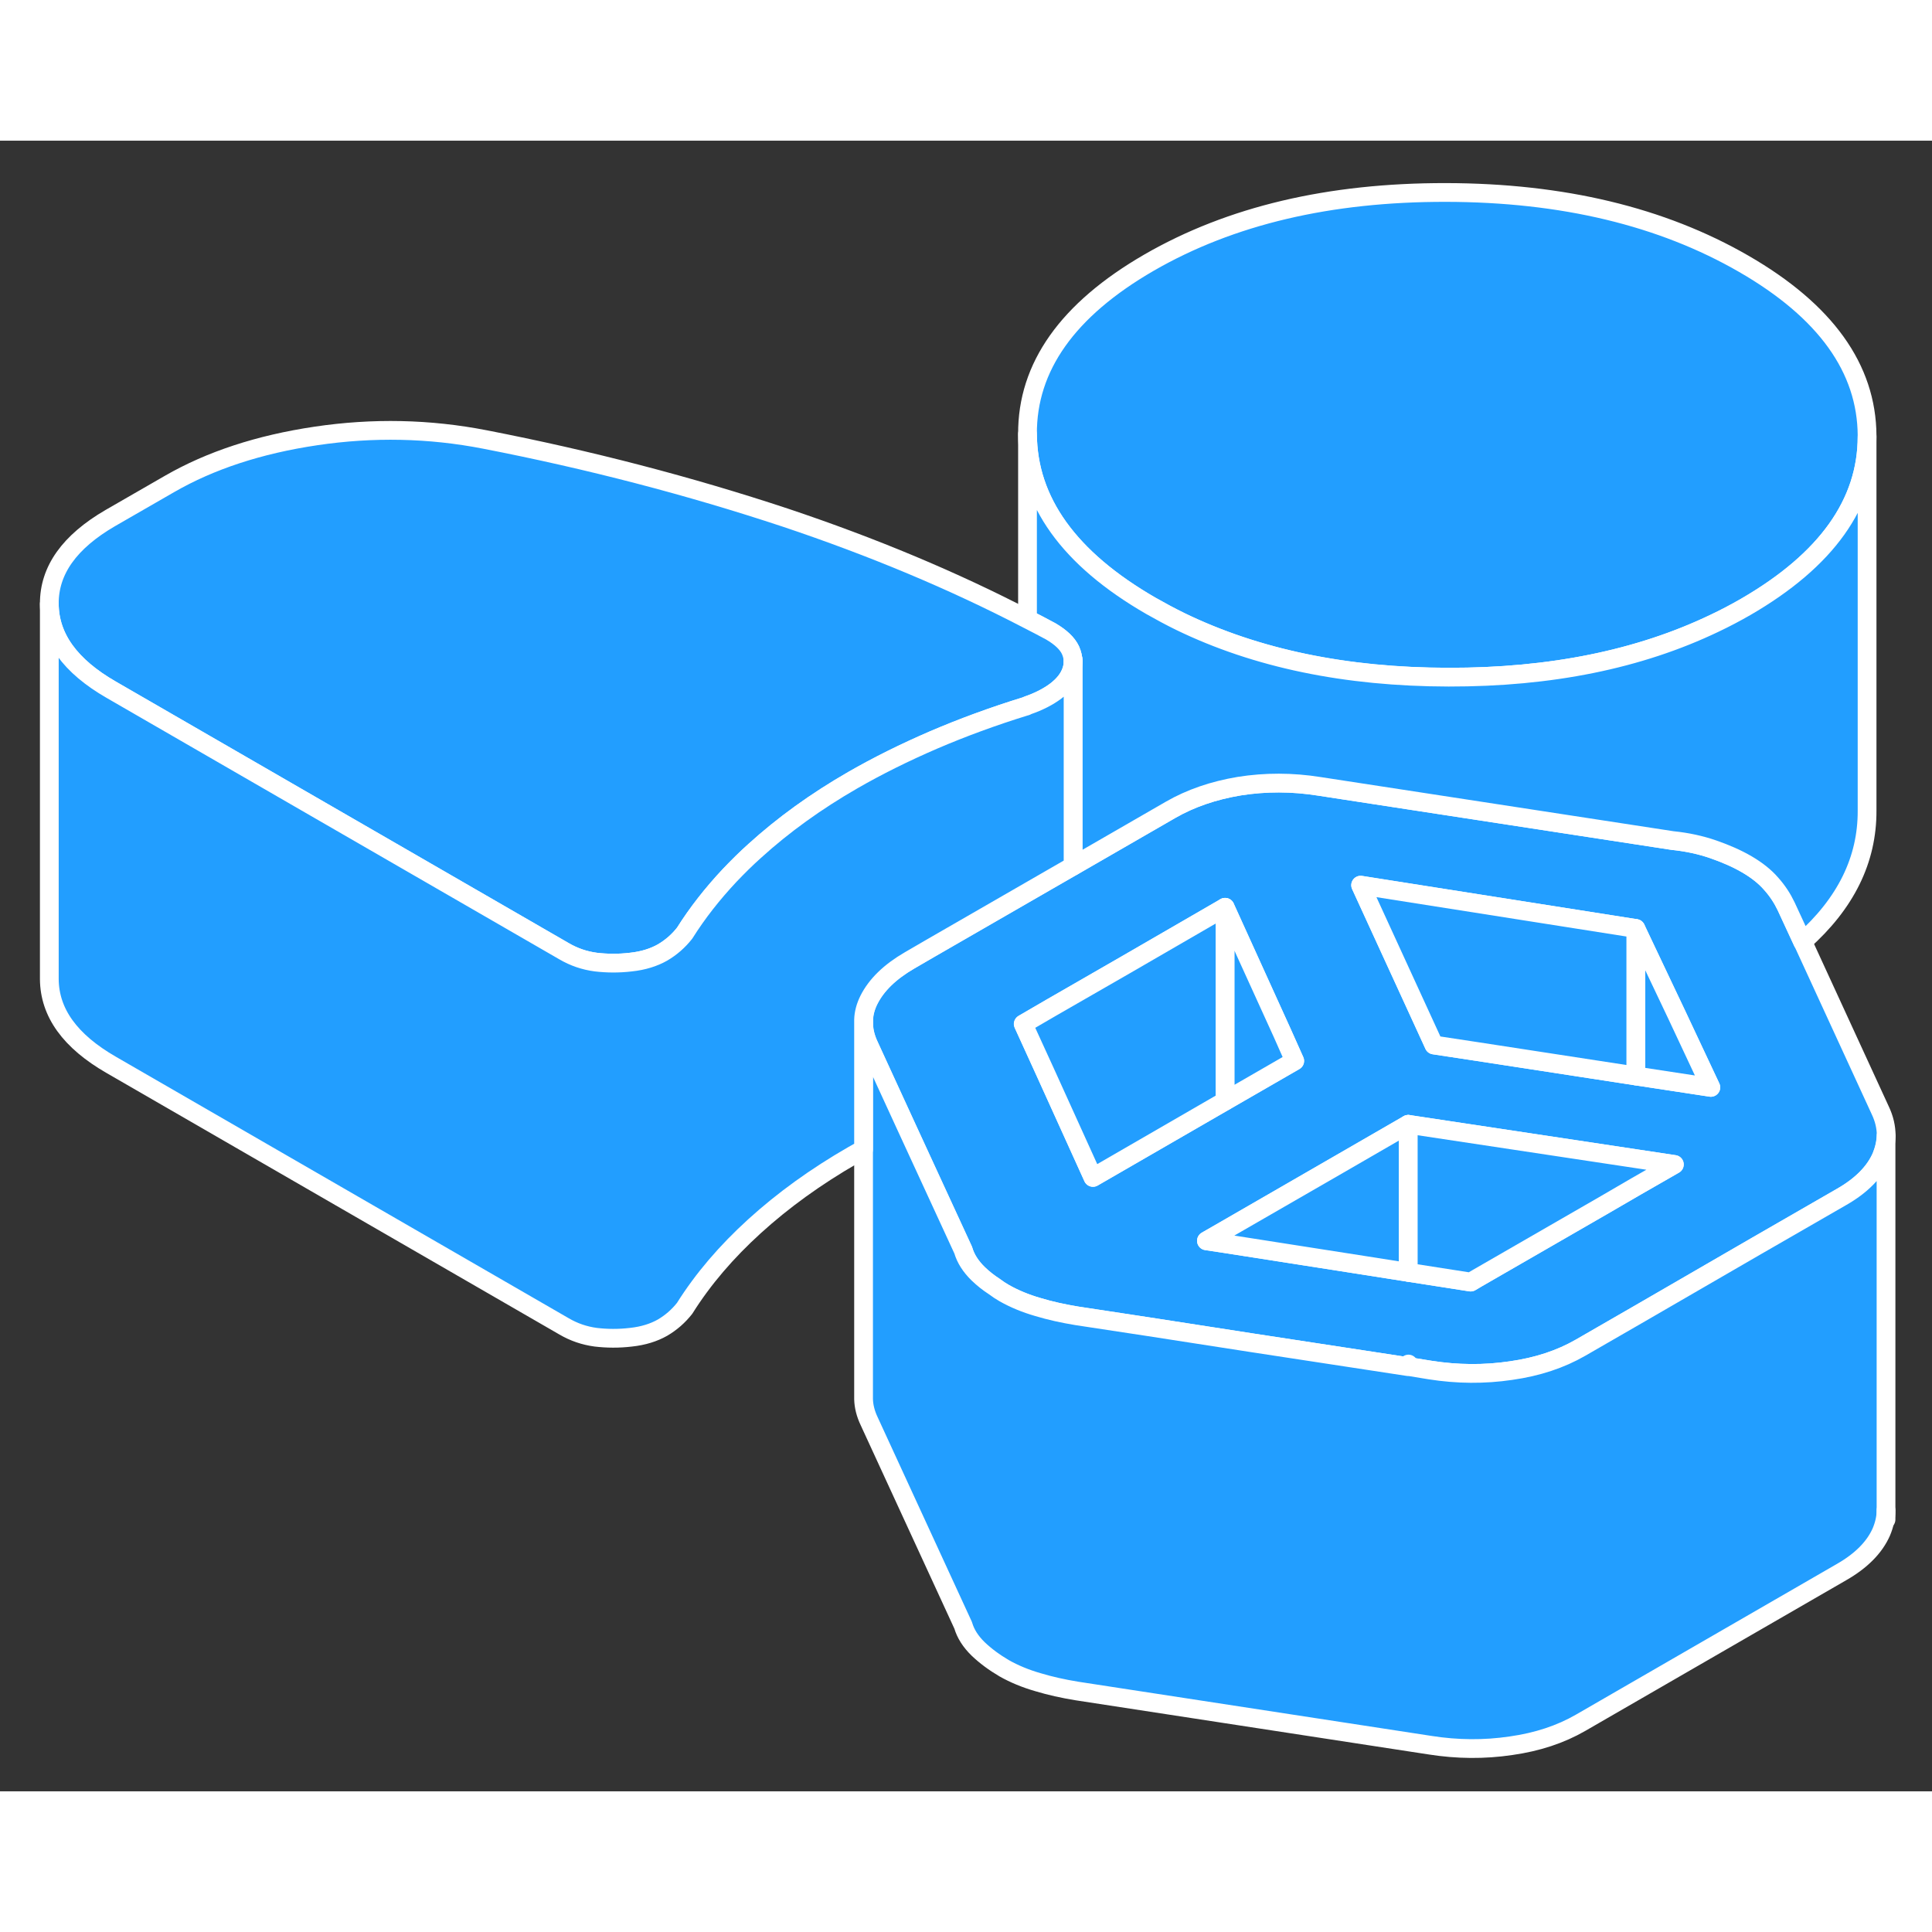 <svg width="48" height="48" viewBox="0 0 103 88" fill="#229EFF" xmlns="http://www.w3.org/2000/svg" stroke-width="1px" stroke-linecap="round" stroke-linejoin="round"><rect x="0" y="0" width="103" height="88" fill="#333333" stroke="none"/><path d="M75.078 65.221V65.361H75.148L75.078 65.221Z" stroke="white" stroke-linejoin="round"/><path d="M75.078 65.221V65.361H75.148L75.078 65.221Z" stroke="white" stroke-linejoin="round"/><path d="M100.239 51.691L96.109 42.711L95.229 40.811C95.029 40.391 94.769 39.991 94.429 39.611C94.099 39.231 93.669 38.891 93.139 38.581C92.609 38.271 92.009 38.011 91.349 37.781C90.689 37.551 89.959 37.391 89.169 37.311L70.339 34.421C68.889 34.191 67.469 34.191 66.079 34.411C64.699 34.641 63.479 35.061 62.419 35.671L57.219 38.671L55.759 39.511L49.619 43.051L48.499 43.701C47.449 44.311 46.729 45.011 46.329 45.811C46.159 46.151 46.059 46.511 46.049 46.861V47.161C46.069 47.531 46.169 47.891 46.349 48.271L48.339 52.601L51.359 59.151C51.489 59.601 51.759 60.021 52.159 60.411C52.419 60.661 52.709 60.891 53.019 61.091C53.189 61.221 53.359 61.331 53.549 61.441C54.079 61.741 54.679 61.991 55.339 62.181C55.999 62.381 56.689 62.531 57.419 62.651L61.229 63.231L66.779 64.091L75.089 65.361V65.221L75.159 65.371L76.249 65.541C77.709 65.771 79.139 65.781 80.559 65.571C81.979 65.371 83.209 64.961 84.269 64.351L87.459 62.511L93.659 58.921L98.189 56.311C99.239 55.711 99.949 54.991 100.309 54.171C100.459 53.801 100.549 53.431 100.559 53.061C100.559 52.601 100.459 52.151 100.239 51.691ZM58.269 55.271L55.739 49.691L54.559 47.091L56.089 46.201L57.219 45.551L60.009 43.941L65.319 40.871L68.359 47.571L69.029 49.061L65.319 51.201L58.269 55.271ZM87.209 55.761L85.499 56.751L78.719 60.661L78.399 60.851L75.079 60.331L72.659 59.951L65.309 58.801L64.319 58.651L65.309 58.081L71.369 54.581L75.079 52.441L87.209 54.271L89.259 54.581L87.209 55.761ZM87.209 49.861L78.819 48.571L76.449 48.211L72.539 39.691L87.209 42.001L89.379 46.591L91.209 50.471L87.209 49.861Z" stroke="white" stroke-linejoin="round"/><path d="M100.549 53.06V73.021C100.549 73.401 100.459 73.79 100.299 74.171C99.939 74.99 99.229 75.71 98.179 76.311L84.259 84.35C83.199 84.96 81.969 85.371 80.549 85.571C79.129 85.781 77.699 85.77 76.239 85.54L57.409 82.651C56.679 82.531 55.989 82.38 55.329 82.18C54.669 81.99 54.069 81.741 53.539 81.441C53.009 81.131 52.549 80.79 52.149 80.41C51.749 80.02 51.479 79.601 51.349 79.151L46.339 68.271C46.149 67.871 46.049 67.481 46.039 67.091V47.16C46.059 47.531 46.159 47.891 46.339 48.271L48.329 52.6L51.349 59.151C51.479 59.601 51.749 60.02 52.149 60.41C52.409 60.66 52.699 60.891 53.009 61.09C53.179 61.221 53.349 61.331 53.539 61.441C54.069 61.741 54.669 61.99 55.329 62.181C55.989 62.38 56.679 62.531 57.409 62.651L61.219 63.23L66.769 64.091L75.079 65.361H75.149L76.239 65.54C77.699 65.77 79.129 65.781 80.549 65.571C81.969 65.371 83.199 64.96 84.259 64.35L87.449 62.511L93.649 58.92L98.179 56.31C99.229 55.711 99.939 54.99 100.299 54.17C100.449 53.8 100.539 53.431 100.549 53.06Z" stroke="white" stroke-linejoin="round"/><path d="M91.209 50.471L87.209 49.861V42.001L89.389 46.59L91.209 50.471Z" stroke="white" stroke-linejoin="round"/><path d="M87.209 42.001V49.861L78.819 48.571L76.449 48.211L72.539 39.691L87.209 42.001Z" stroke="white" stroke-linejoin="round"/><path d="M69.019 49.061L65.309 51.201V40.871L68.359 47.571L69.019 49.061Z" stroke="white" stroke-linejoin="round"/><path d="M65.309 40.871V51.201L58.269 55.271L55.739 49.691L54.549 47.091L56.079 46.201L57.209 45.551L60.009 43.941L65.309 40.871Z" stroke="white" stroke-linejoin="round"/><path d="M99.539 15.72V15.771C99.539 19.331 97.379 22.36 93.059 24.86C92.519 25.171 91.969 25.46 91.399 25.73C87.389 27.651 82.669 28.61 77.229 28.601C71.739 28.601 66.979 27.601 62.919 25.631C62.389 25.371 61.87 25.09 61.359 24.8C56.989 22.28 54.799 19.221 54.779 15.641C54.759 12.061 56.919 9.011 61.259 6.501C65.609 3.991 70.879 2.751 77.089 2.761C83.299 2.771 88.589 4.041 92.959 6.561C97.329 9.081 99.519 12.14 99.539 15.72Z" stroke="white" stroke-linejoin="round"/><path d="M99.539 15.771V35.721C99.549 38.331 98.409 40.661 96.099 42.711L95.219 40.811C95.019 40.391 94.759 39.991 94.419 39.611C94.089 39.231 93.659 38.891 93.129 38.581C92.599 38.271 91.999 38.011 91.339 37.781C90.679 37.551 89.949 37.391 89.159 37.311L70.329 34.421C68.879 34.191 67.459 34.191 66.069 34.411C64.689 34.641 63.469 35.061 62.409 35.671L57.209 38.671V27.771C57.209 27.571 57.159 27.361 57.069 27.161C56.899 26.801 56.549 26.471 56.019 26.161C55.609 25.941 55.199 25.721 54.779 25.511V15.641C54.799 19.221 56.989 22.281 61.359 24.801C61.869 25.091 62.389 25.371 62.919 25.631C66.979 27.601 71.739 28.591 77.229 28.601C82.669 28.611 87.389 27.651 91.399 25.731C91.969 25.461 92.519 25.171 93.059 24.861C97.379 22.361 99.539 19.331 99.539 15.771Z" stroke="white" stroke-linejoin="round"/><path d="M57.209 27.771C57.209 27.941 57.179 28.11 57.119 28.28C56.989 28.66 56.719 29.011 56.289 29.34C55.889 29.64 55.389 29.901 54.779 30.11C54.739 30.131 54.699 30.151 54.659 30.16C52.939 30.691 51.309 31.291 49.769 31.951C48.219 32.621 46.789 33.331 45.469 34.09C43.489 35.23 41.749 36.49 40.239 37.861C39.769 38.281 39.329 38.721 38.909 39.16C37.979 40.151 37.179 41.171 36.499 42.251C36.169 42.671 35.779 43.011 35.319 43.281C34.859 43.541 34.299 43.721 33.639 43.791C32.979 43.87 32.349 43.861 31.759 43.791C31.159 43.711 30.599 43.521 30.069 43.211L17.079 35.711L5.929 29.271C3.739 28.011 2.639 26.491 2.629 24.691C2.619 22.901 3.709 21.381 5.879 20.12L9.039 18.3C11.209 17.05 13.809 16.191 16.849 15.741C19.879 15.29 22.889 15.351 25.859 15.931C31.409 17.011 36.749 18.401 41.879 20.101C46.509 21.651 50.819 23.451 54.779 25.511C55.199 25.721 55.609 25.941 56.019 26.16C56.549 26.471 56.899 26.8 57.069 27.16C57.159 27.36 57.209 27.571 57.209 27.771Z" stroke="white" stroke-linejoin="round"/><path d="M57.209 27.771V38.67L55.749 39.511L49.609 43.05L48.489 43.701C47.439 44.311 46.719 45.011 46.319 45.81C46.149 46.151 46.049 46.511 46.039 46.861V53.781C45.839 53.88 45.659 53.98 45.469 54.09C43.489 55.23 41.749 56.49 40.239 57.861C38.729 59.23 37.479 60.691 36.499 62.251C36.169 62.67 35.779 63.011 35.319 63.281C34.859 63.541 34.299 63.721 33.639 63.791C32.979 63.87 32.349 63.861 31.759 63.791C31.159 63.711 30.599 63.521 30.069 63.211L5.929 49.271C3.739 48.011 2.639 46.491 2.629 44.691V24.691C2.639 26.491 3.739 28.011 5.929 29.271L17.079 35.711L30.069 43.211C30.599 43.521 31.159 43.711 31.759 43.791C32.349 43.861 32.979 43.87 33.639 43.791C34.299 43.721 34.859 43.541 35.319 43.281C35.779 43.011 36.169 42.67 36.499 42.251C37.179 41.17 37.979 40.151 38.909 39.16C39.329 38.721 39.769 38.281 40.239 37.861C41.749 36.49 43.489 35.23 45.469 34.09C46.789 33.331 48.219 32.621 49.769 31.951C51.309 31.291 52.939 30.691 54.659 30.16C54.699 30.16 54.739 30.131 54.779 30.11C55.389 29.901 55.889 29.64 56.289 29.34C56.719 29.011 56.989 28.66 57.119 28.28C57.179 28.11 57.209 27.941 57.209 27.771Z" stroke="white" stroke-linejoin="round"/><path d="M57.209 27.771V27.66" stroke="white" stroke-linejoin="round"/><path d="M100.549 73.51V73.02" stroke="white" stroke-linejoin="round"/><path d="M75.078 52.441V60.331L72.668 59.951L65.308 58.8L64.318 58.651L65.308 58.081L71.378 54.581L75.078 52.441Z" stroke="white" stroke-linejoin="round"/><path d="M89.268 54.581L87.208 55.761L85.508 56.751L78.728 60.66L78.408 60.85L75.078 60.331V52.441L87.208 54.271L89.268 54.581Z" stroke="white" stroke-linejoin="round"/></svg>